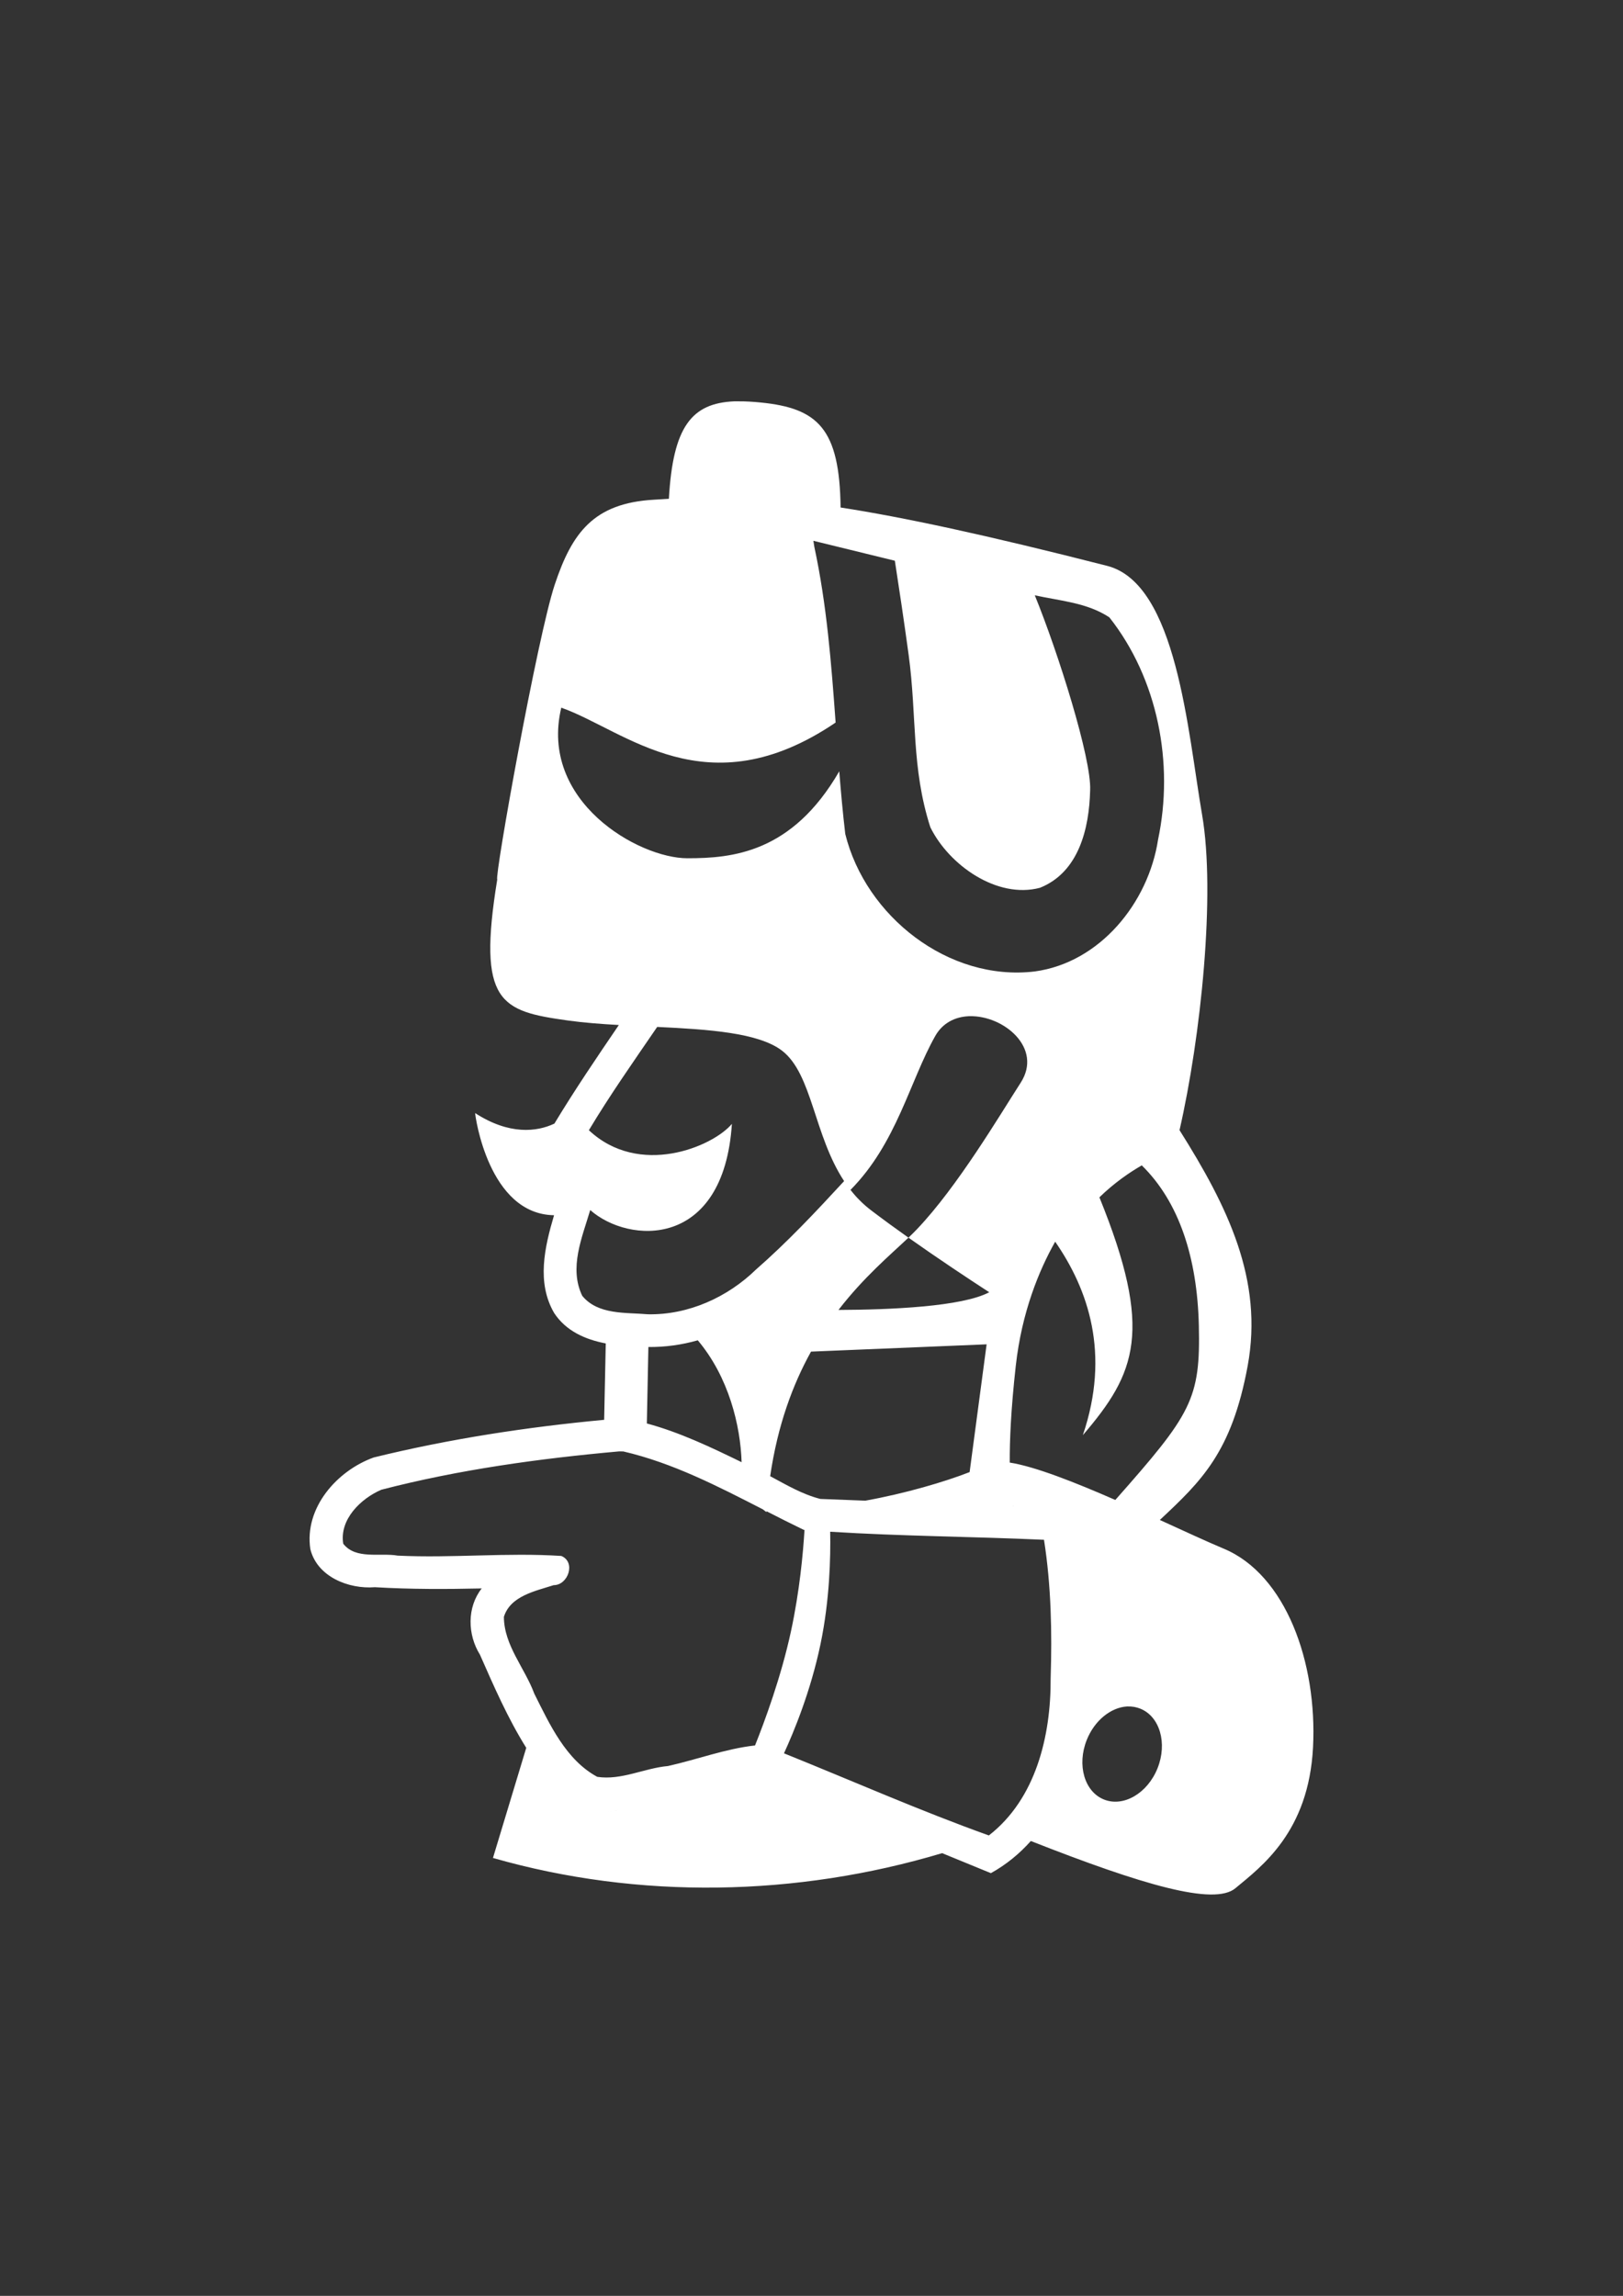 <svg id="eE8d7cMFR6V1" xmlns="http://www.w3.org/2000/svg" xmlns:xlink="http://www.w3.org/1999/xlink" viewBox="0 0 793.688 1122.52" shape-rendering="geometricPrecision" text-rendering="geometricPrecision" project-id="dc9c0a912c3a4aea85bd65e4e7b59d03" export-id="0abf02a4a469472fbfd09969a42c4ab1" cached="false"><rect x="0" y="0" width="793.688" height="1122.52" fill="#333333" stroke="none"/><g transform="translate(46.054 115.936)"><path d="M312.987,80.291c-20.759.91-29.957,12.279-31.938,47.656-2.398.128-4.827.299-7.281.438-29.531,1.671-40.09,16.176-48.531,41.5s-29.532,142.781-28.125,144.188c-9.848,60.497,1.674,64.346,34.469,68.938c7.731,1.082,16.229,1.728,25,2.219-10.813,15.879-21.608,31.784-31.531,48.219-.002-0-.024-0-.031,0-8.517,4.03-22.038,5.651-38.719-5.156c0,1.22,6.496,49.466,38.594,49.938-4.661,15.747-8.581,32.958.031,47.781c5.804,8.853,15.191,12.965,25.25,14.906l-.781,37.344c-37.91,3.552-75.751,9.336-112.688,18.406-18.015,6.486-34.007,24.627-31,44.781c3.301,13.537,18.704,19.681,31.562,18.656c17.396,1.037,34.834.982,52.25.594-7.28,9.254-6.965,22.592-.875,32.375c6.813,15.466,13.683,31.239,22.656,45.562-5.421,17.953-10.855,35.892-16.281,53.844c71.345,20.469,148.623,18.924,219.656-2.344c7.948,3.252,15.899,6.52,23.844,9.781c7.516-4.169,14.013-9.524,19.531-15.719c54.606,21.464,89.64,31.753,100.031,23.094c12.662-10.552,35.858-27.434,37.969-68.938s-13.345-84.4-43.594-97.062c-8.127-3.402-19.192-8.528-31.312-14.062c20.26-18.976,35.143-33.059,42.938-75.281c7.8-42.253-9.84-78.045-33.312-115.312c10.408-45.487,17.719-115.428,11.031-154.219-7.035-40.8-12.36-112.981-46.438-121.688-59.673-15.246-100.143-23.862-130.344-28.531-.473-38.621-11.104-48.562-39.125-51.344-3.828-.38-7.352-.59-10.625-.562-.262.002-.523-.005-.781,0-.17.003-.331-.005-.5,0-.084.002-.167-.003-.25,0-.083.003-.167-.003-.25,0-.082.003-.168-.003-.25,0-.082.003-.169-.004-.25,0Zm38.719,68.187c13.278,3.274,26.554,6.526,39.844,9.75c1.878,12.112,4.486,29.412,6.75,46.062c4.108,30.214,1.208,54.936,10.594,84.219c9.096,18.523,32.647,35.196,53.625,29.625c18.938-7.569,24.088-28.88,24.531-47.688.726-15.382-15.611-67.255-27.062-95.312c12.489,2.739,25.585,3.583,36.469,10.781c23.714,30.053,31.685,71.379,23.812,108.656-4.707,30.798-28.34,60.123-60.281,64.469-42.154,5.059-82.762-26.995-92.688-67.219-1.202-10.182-2.124-20.393-2.938-30.625-23.115,39.996-52.446,42.5-74.281,42.5-23.876-0-72.599-27.863-61.656-73.625c31.258,11.032,70.987,50.098,134.156,7.281-2.088-28.821-4.316-57.614-10.406-85.906-.156-.99-.312-1.979-.469-2.969Zm75.844,232.438c.104-.005.209.004.312,0c.106-.004.207.003.312,0c16.651-.395,35.823,15.605,24.906,32.531-10.371,16.082-30.822,50.734-50.719,71.625-1.244,1.307-2.64,2.685-4.156,4.125c14.48,10.245,29.262,20.041,39.5,26.688-13.19,7.073-48.476,8.557-73.719,8.656c12.416-16.102,25.406-26.974,34.219-35.344-6.252-4.423-12.445-8.937-18.188-13.312-.95-.724-1.866-1.452-2.75-2.219-.025-.023-.069-.07-.094-.094-.011-.006-.051-.026-.062-.031-.006-.006-.026-.026-.031-.031-.006-.006-.027-.027-.031-.031 0-.003-0-.028,0-.031-.004-.004-.025-.025-.031-.031-.03-.024-.095-.07-.125-.094-.021-.019-.042-.044-.062-.062-.113-.1-.232-.18-.344-.281-.067-.06-.121-.127-.188-.188-.003-.003-.025-.025-.031-.031-.021-.021-.042-.042-.062-.062-.005-.005-.026-.026-.031-.031-.004 0-.028-0-.031,0-.006-.006-.026-.025-.031-.031-.042-.039-.083-.086-.125-.125-.022-.02-.04-.042-.062-.062-.034-.032-.06-.062-.094-.094-.006-.006-.026-.026-.031-.031-.003 0-.028-0-.031,0-.006-.006-.026-.026-.031-.031-.006-.006-.027-.027-.031-.031 0-.003-0-.028,0-.031-.004-.004-.025-.025-.031-.031-.006-.006-.026-.026-.031-.031-.011-.005-.051-.026-.062-.031-.006-.006-.026-.026-.031-.031-.006-.005-.026-.026-.031-.031 0-.003-0-.028,0-.031-.006-.005-.025-.026-.031-.031-.022-.016-.072-.047-.094-.062-.006-.005-.026-.026-.031-.031-.011-.011-.02-.021-.031-.031-.006-.006-.025-.026-.031-.031-.011-.005-.052-.026-.062-.031-.005-.006-.026-.026-.031-.031-.006-.005-.025-.025-.031-.031-.003-.004-.028-.028-.031-.031-.026-.032-.068-.093-.094-.125-.003-.004-.028-.028-.031-.031-.007-0-.03-0-.031,0-.003-.003-.029-.028-.031-.031-.006-.005-.026-.026-.031-.031-.005-.011-.026-.052-.031-.062-.003-.003-.028-.028-.031-.031-.004 0-.028-0-.031,0-.006-.006-.026-.025-.031-.031-.006-.006-.027-.027-.031-.031-.005-.011-.026-.051-.031-.062-.004-.004-.025-.025-.031-.031-.021-.021-.041-.042-.062-.062-.033-.032-.061-.061-.094-.094-.006-.006-.027-.027-.031-.031-.003 0-.028-0-.031,0-.004-.004-.025-.025-.031-.031s-.027-.027-.031-.031c0-.003-0-.028,0-.031-.004-.004-.025-.025-.031-.031-.006-.006-.027-.027-.031-.031-.011-.005-.051-.026-.062-.031-.004-.004-.025-.025-.031-.031-.006-.005-.026-.026-.031-.031 0-.003-0-.028,0-.031-.006-.006-.025-.026-.031-.031-.011-.005-.052-.026-.062-.031-.005-.006-.026-.026-.031-.031-.003-.003-.028-.028-.031-.031 0-.003 0-.028,0-.031-.177-.18-.357-.35-.531-.531-.035-.037-.059-.057-.094-.094-.02-.021-.042-.041-.062-.062-.029-.031-.065-.063-.094-.094-.03-.032-.063-.062-.094-.094-.021-.022-.042-.04-.062-.062-.024-.029-.07-.096-.094-.125-.011-.01-.052-.052-.062-.062-.04-.043-.085-.082-.125-.125-.005-.006-.026-.026-.031-.031-.11-.119-.204-.224-.312-.344-.041-.045-.085-.08-.125-.125-.005-.011-.026-.052-.031-.062-.04-.045-.085-.08-.125-.125-.078-.088-.141-.162-.219-.25-.02-.023-.043-.04-.062-.062-.023-.03-.07-.095-.094-.125-.02-.023-.043-.04-.062-.062-.092-.105-.159-.207-.25-.312-.006-.006-.028-.028-.031-.031-.027-.026-.067-.067-.094-.094-.003-.003-.025-.025-.031-.031-.005-.011-.026-.052-.031-.062-.039-.046-.086-.079-.125-.125-.006-.005-.026-.026-.031-.031 0-.003-0-.028,0-.031-.023-.024-.071-.069-.094-.094-.006-.006-.026-.026-.031-.031-.005-.011-.026-.052-.031-.062-.023-.024-.071-.069-.094-.094-.003-.003-.028-.028-.031-.031-.005-.011-.026-.051-.031-.062-.011-.011-.052-.052-.062-.062-.024-.031-.07-.094-.094-.125-.053-.064-.104-.123-.156-.188-.005-.005-.026-.026-.031-.031-.091-.113-.191-.231-.281-.344-0-.007 0-.028,0-.031-.037-.047-.088-.078-.125-.125-.091-.114-.192-.23-.281-.344 0-.007-0-.028,0-.031c22.599-22.842,28.954-53.164,41.438-75.25c3.622-6.409,9.716-9.336,16.25-9.656Zm-152.219,5.25c25.254,1.203,49.624,2.827,61.062,11.625c14.792,11.379,15.523,41.263,30.344,63.75-13.803,14.979-27.748,29.824-43.062,43.219-13.945,13.578-33.036,22.252-52.781,21.906-10.953-.957-24.53.383-32.219-9.031-6.545-13.622-.134-28.337,3.906-41.938c18.796,16.633,65.235,19.33,69.281-42.125-9.514,11.283-45.36,26.187-69.938,3.094c10.251-17.125,21.94-33.746,33.406-50.5Zm236.969,67.688c18.301,17.912,27.122,45.267,27.906,78.188.862,36.201-3.667,43.36-40.844,85.406-19.691-8.618-39.244-16.349-51.625-18.281-.064-10.772.587-26.067,2.938-47.219c2.938-26.441,11.43-46.862,19.281-60.781c16.086,23.252,27.104,54.628,13.531,94.594c26.019-30.356,34.658-50.873,8.094-116.281c7.38-7.186,14.877-12.263,20.719-15.625Zm-217.125,85.531c15.155,17.973,20.878,41.71,21.438,59.594-14.964-7.297-30.247-14.59-46.344-18.938l.75-37.375c8.224.083,16.338-1.049,24.156-3.281Zm141.25,1.969l-8.312,62.469c-12.236,4.792-31.65,10.497-51,13.969-7.334-.283-14.673-.568-22-.844-8.737-2.218-16.565-6.84-24.531-11.125c3.659-25.042,11.092-44.902,19.969-60.906l85.875-3.562Zm-179.688,52.344l2.031.031c24.102,5.586,46.163,16.998,68.188,28.281.899.704,1.516,1.186,1.781,1.375 0-.003-0-.028,0-.031.009-.131.022-.276.031-.406c6.068,3.106,12.137,6.186,18.25,9.125.112.009.232.022.344.031-.676,11.338-2.374,29.849-6.594,49.469-4.823,22.429-12.959,44.334-17.594,55.906-14.368,1.583-28.37,6.895-42.594,10.062-11.55,1.021-22.743,7.084-34.562,5.281-15.297-8.267-23.233-25.557-30.812-40.719-4.678-12.609-14.771-23.545-14.844-37.5c3.167-10.265,15.415-12.603,24.344-15.5c7.082.031,10.984-11.314,3.719-14.281-26.566-1.732-53.331,1.134-79.969-.156-8.768-1.514-20.483,2.061-26.656-5.812-1.942-11.816,8.475-22.027,18.625-26.406c38.017-9.864,77.19-15.238,116.312-18.75Zm155.469,25.438c1.187.043,2.376.082,3.562.125-1.19-.043-2.372-.081-3.562-.125Zm37.125,1.219c.126.004.249.028.375.031-.125-.004-.25.004-.375,0-.002-.01.002-.022,0-.031Zm-120.531,3.094c0.0.004-0.0.025,0,.031.003-0.0.028 0.0.031,0c0-.004-0-.028,0-.031-.002 0-.024 0-.031,0Zm31.125,9.531c34.769,2.187,69.738,2.361,104.562,3.938c3.512,22.357,3.972,45.204,3.25,67.844.154,27.993-7.191,58.834-30.219,76.719-33.665-12.055-66.79-26.707-100.188-40.156c4.739-10.295,13.053-30.292,17.875-53.438c4.495-21.575,4.962-42.554,4.719-54.906Zm145.156,85.438c.062-.004.126.003.188,0c.094-.005.187.003.281,0c2.045-.062,4.059.288,6,1.062c9.558,3.813,13.36,16.862,8.469,29.125s-16.63,19.125-26.188,15.312-13.329-16.862-8.438-29.125c3.822-9.582,11.815-15.904,19.688-16.375ZM211.737,739.322c.07.11.149.234.219.344-.07-.109-.149-.234-.219-.344Zm268.219.969c-.046.19-.11.373-.156.562.047-.191.11-.371.156-.562Zm-267.031.875c.11.168.233.332.344.5-.108-.164-.237-.336-.344-.5Zm266.75.25c-.047.189-.108.374-.156.562.049-.191.108-.371.156-.562Zm-264.906,2.531c.113.166.23.303.344.469-.113-.164-.231-.304-.344-.469Zm4.438,6.094c.113.148.198.29.312.438-.111-.143-.202-.294-.312-.438Zm104.281,2.906c-.655.178-1.314.354-1.969.531s-1.314.355-1.969.531c.655-.176,1.314-.354,1.969-.531s1.314-.353,1.969-.531Zm-101.844.188c.177.217.353.441.531.656-.177-.213-.356-.442-.531-.656Zm1.875,2.25c.071.082.148.168.219.25-.072-.083-.147-.167-.219-.25Zm90.156.188c-.656.173-1.313.359-1.969.531.656-.172,1.313-.358,1.969-.531Zm-89.625.438c.156.179.311.353.469.531-.155-.175-.315-.355-.469-.531Zm84.688.844c-.656.17-1.312.362-1.969.531.657-.169,1.312-.361,1.969-.531Zm-8.875,2.281c-.658.164-1.311.306-1.969.469.658-.163,1.311-.304,1.969-.469Zm173.75.25c-.052.121-.103.223-.156.344.048-.11.108-.233.156-.344Zm-244.438,1.906c.071.06.148.097.219.156-.071-.059-.148-.096-.219-.156Zm.75.594c.036.029.089.065.125.094-.042-.034-.083-.06-.125-.094Zm.438.344c.037.028.088.065.125.094-.043-.033-.082-.06-.125-.094Zm1.469,1.094c.076.053.142.104.219.156.07.048.148.108.219.156-.077-.052-.142-.104-.219-.156s-.143-.103-.219-.156Zm.469.312c.077.052.141.105.219.156.045.03.08.064.125.094-.039-.026-.086-.068-.125-.094-.071-.047-.148-.108-.219-.156Zm47.594.219c-.929.209-1.852.45-2.781.656.921-.204,1.861-.449,2.781-.656Zm-45.719.969c.074.044.145.113.219.156-.08-.047-.139-.109-.219-.156Zm40.969.125c-.662.145-1.338.263-2,.406.662-.143,1.338-.261,2-.406Zm-39.5.688c.117.062.226.158.344.219-.124-.064-.22-.153-.344-.219Zm34.531.375c-.663.14-1.337.268-2,.406.663-.138,1.337-.266,2-.406Zm-33.531.156c.117.057.226.1.344.156-.118-.056-.227-.099-.344-.156Zm1.125.531c.085.038.165.057.25.094-.085-.037-.165-.056-.25-.094Zm.5.219c.085.037.164.058.25.094-.086-.036-.165-.057-.25-.094Zm26.938.125c-.664.136-1.336.273-2,.406.664-.134,1.336-.271,2-.406Zm-25.781.344c.087.033.194.061.281.094-.087-.033-.195-.06-.281-.094Zm1.312.469c.08.027.17.067.25.094-.088-.029-.162-.064-.25-.094Zm19.469.188c-.072.025-.147.069-.219.094.08-.028.139-.065.219-.094Zm-17.75.344c.089.025.192.069.281.094-.089-.024-.192-.069-.281-.094Zm1.219.312c.216.052.44.108.656.156-.225-.05-.432-.102-.656-.156Zm13.969.094c-.271.067-.54.129-.812.188.273-.058.541-.121.812-.188Zm-12.344.281c.091.017.191.015.281.031-.091-.016-.191-.014-.281-.031Zm10.719.062c.046-.008.079.008.125,0-.082.015-.168.017-.25.031.046-.008.079-.023.125-.031Zm-10.188.031c.091.016.19.017.281.031-.091-.015-.19-.016-.281-.031Zm9.625.062c.046-.007.111.008.156,0-.091.015-.19.017-.281.031.046-.007.079-.024.125-.031Zm-8.781.062c.091.013.159.019.25.031-.082-.011-.168-.019-.25-.031Zm8.375,0c.037-.005.088.005.125,0-.091.014-.159.018-.25.031.046-.006.079-.025.125-.031Zm-.688.094c.046-.005.11.006.156,0-.092.011-.19.021-.281.031s-.19.022-.281.031c.092-.01.19-.021.281-.031.046-.005.079-.026.125-.031Zm-5.625.125c.092.007.158.025.25.031-.083-.006-.167-.025-.25-.031Zm.531.031c.092.005.189.027.281.031-.092-.004-.189-.026-.281-.031Zm3.312,0c.046-.003.079.003.125,0-.083.005-.167.027-.25.031.046-.002.079-.029.125-.031Zm-2.625.031c.092.003.189.029.281.031-.092-.002-.189-.028-.281-.031Zm1.812,0c.046-.001.079.001.125,0-.092.003-.189.029-.281.031.046-.001.11-.03.156-.031Zm215.438,2.188c-.069.113-.118.231-.188.344.068-.11.12-.234.188-.344Zm-6.031,8.688c-.119.15-.224.319-.344.469.12-.15.225-.318.344-.469Zm-.875,1.125c-.112.137-.231.27-.344.406.115-.139.229-.266.344-.406Z" fill="#fff" fill-rule="evenodd"/></g></svg>
